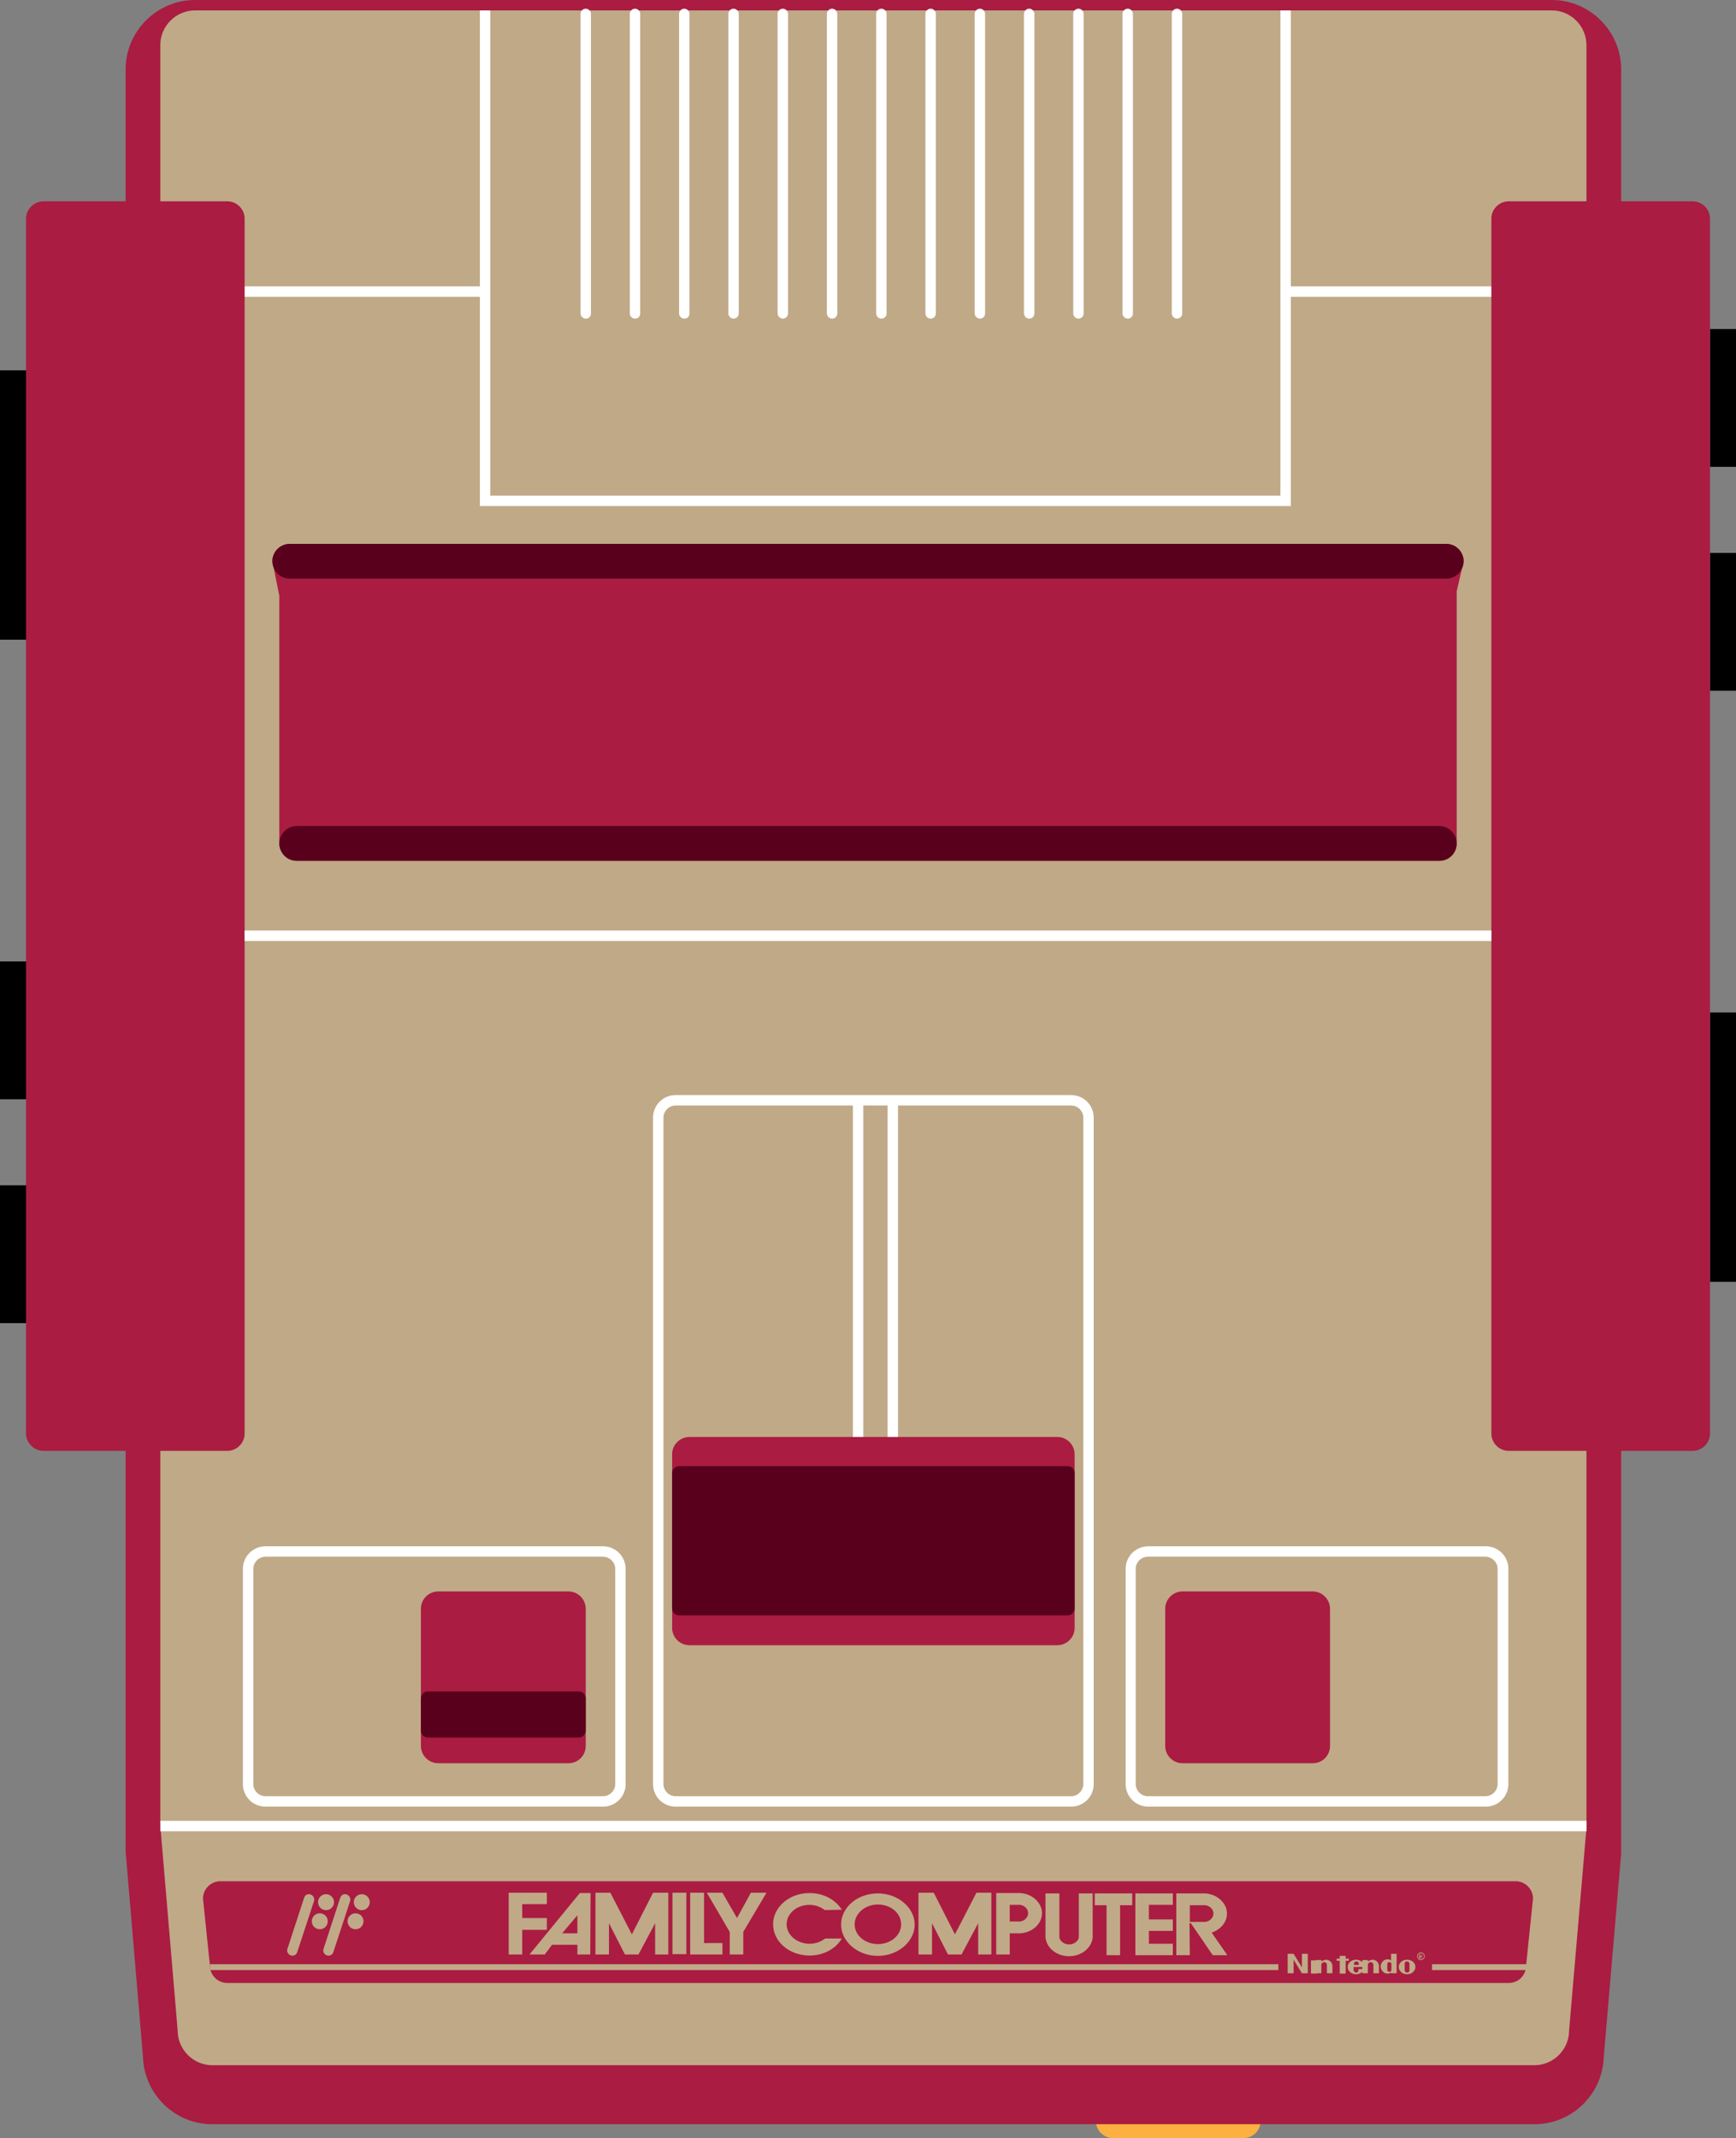 <svg xmlns="http://www.w3.org/2000/svg" viewBox="0 0 400 492.504">
  <rect x="0" y="0" width="400" height="492.504" fill="#808080" stroke="none"/>
  <path fill="#fbb040" d="M286.468 492.505h-29.982c-2.239 0-3.998-1.839-3.998-3.998v-31.581c0-2.239 1.839-3.998 3.998-3.998h29.982c2.239 0 3.998 1.839 3.998 3.998v31.581c0 2.239-1.759 3.998-3.998 3.998z"/>
  <path fill="#aa1c41" d="M48.931 489.306c-8.715 0-15.751-6.956-15.99-15.591l-3.998-47.252V15.99C28.943 7.196 36.138 0 44.933 0h312.612c8.795 0 15.99 7.196 15.99 15.99v411.033l-3.998 46.692c-.24 8.635-7.276 15.591-15.99 15.591H48.931z"/>
  <path fill="#c0a987" d="M353.548 475.715H48.931c-4.397 0-7.995-3.598-7.995-7.995l-3.998-47.172V10.394c0-4.397 3.598-7.995 7.995-7.995h312.612c4.397 0 7.995 3.598 7.995 7.995v410.714l-3.998 46.612c0 4.397-3.598 7.995-7.995 7.995z"/>
  <path fill="#fff" d="M36.938 419.428H365.541v2.399H36.938zm209.874-3.278H155.667c-2.878 0-5.197-2.319-5.197-5.197V257.446c0-2.878 2.319-5.197 5.197-5.197h91.145c2.878 0 5.197 2.319 5.197 5.197v153.508c0 2.878-2.319 5.197-5.197 5.197zm-91.145-161.503c-1.519 0-2.798 1.279-2.798 2.798v153.508c0 1.519 1.279 2.798 2.798 2.798h91.145c1.519 0 2.798-1.279 2.798-2.798V257.446c0-1.519-1.279-2.798-2.798-2.798H155.667z"/>
  <path fill="#fff" d="M204.517 253.448h2.399v94.343h-2.399zm-7.995 0h2.399v94.343h-2.399zM134.959 73.396c-.64 0-1.199-.56-1.199-1.199V3.198c0-.64.56-1.199 1.199-1.199.64 0 1.199.56 1.199 1.199v68.999c0 .72-.48 1.199-1.199 1.199zm11.353 0c-.64 0-1.199-.56-1.199-1.199V3.198c0-.64.56-1.199 1.199-1.199.64 0 1.199.56 1.199 1.199v68.999c0 .72-.48 1.199-1.199 1.199zm11.353 0c-.64 0-1.199-.56-1.199-1.199V3.198c0-.64.56-1.199 1.199-1.199.64 0 1.199.56 1.199 1.199v68.999c0 .72-.48 1.199-1.199 1.199zm11.353 0c-.64 0-1.199-.56-1.199-1.199V3.198c0-.64.56-1.199 1.199-1.199.64 0 1.199.56 1.199 1.199v68.999c0 .72-.56 1.199-1.199 1.199zm11.353 0c-.64 0-1.199-.56-1.199-1.199V3.198c0-.64.56-1.199 1.199-1.199.64 0 1.199.56 1.199 1.199v68.999c0 .72-.56 1.199-1.199 1.199zm11.353 0c-.64 0-1.199-.56-1.199-1.199V3.198c0-.64.56-1.199 1.199-1.199.64 0 1.199.56 1.199 1.199v68.999c0 .72-.56 1.199-1.199 1.199zm11.353 0c-.64 0-1.199-.56-1.199-1.199V3.198c0-.64.56-1.199 1.199-1.199.64 0 1.199.56 1.199 1.199v68.999c0 .72-.56 1.199-1.199 1.199zm11.353 0c-.64 0-1.199-.56-1.199-1.199V3.198c0-.64.56-1.199 1.199-1.199.64 0 1.199.56 1.199 1.199v68.999c0 .72-.56 1.199-1.199 1.199zm11.353 0c-.64 0-1.199-.56-1.199-1.199V3.198c0-.64.56-1.199 1.199-1.199.64 0 1.199.56 1.199 1.199v68.999c0 .72-.56 1.199-1.199 1.199zm11.353 0c-.64 0-1.199-.56-1.199-1.199V3.198c0-.64.56-1.199 1.199-1.199.64 0 1.199.56 1.199 1.199v68.999c0 .72-.56 1.199-1.199 1.199zm11.353 0c-.64 0-1.199-.56-1.199-1.199V3.198c0-.64.56-1.199 1.199-1.199.64 0 1.199.56 1.199 1.199v68.999c0 .72-.56 1.199-1.199 1.199zm11.353 0c-.64 0-1.199-.56-1.199-1.199V3.198c0-.64.56-1.199 1.199-1.199.64 0 1.199.56 1.199 1.199v68.999c0 .72-.56 1.199-1.199 1.199zm11.353 0c-.64 0-1.199-.56-1.199-1.199V3.198c0-.64.56-1.199 1.199-1.199.64 0 1.199.56 1.199 1.199v68.999c0 .72-.56 1.199-1.199 1.199zM33.42 65.96h78.353v2.399H33.42zm263.042 0h78.353v2.399h-78.353z"/>
  <path fill="#aa1c41" d="M243.614 378.973h-84.749c-2.239 0-3.998-1.839-3.998-3.998V334.999c0-2.239 1.839-3.998 3.998-3.998h84.749c2.239 0 3.998 1.839 3.998 3.998v39.976c0 2.239-1.839 3.998-3.998 3.998z"/>
  <path d="M394.004 233.22H400v62.043h-5.996zm0-105.856H400v31.741h-5.996zm0-51.569H400v31.741h-5.996zM0 85.309h6.156v62.043H0zm0 136.158h6.156v31.741H0zm0 51.569h6.156v31.741H0z"/>
  <path fill="#aa1c41" d="M302.459 406.156h-29.982c-2.239 0-3.998-1.839-3.998-3.998v-31.581c0-2.239 1.839-3.998 3.998-3.998h29.982c2.239 0 3.998 1.839 3.998 3.998v31.581c0 2.239-1.759 3.998-3.998 3.998zm-171.497 0h-29.982c-2.239 0-3.998-1.839-3.998-3.998v-31.581c0-2.239 1.839-3.998 3.998-3.998h29.982c2.239 0 3.998 1.839 3.998 3.998v31.581c0 2.239-1.759 3.998-3.998 3.998zm216.67 50.61H52.369c-2.239 0-3.998-1.839-3.998-3.998l-1.599-15.431c0-2.239 1.839-3.998 3.998-3.998H349.23c2.239 0 3.998 1.839 3.998 3.998l-1.599 15.431c0 2.239-1.759 3.998-3.998 3.998zm-15.99-258.485H68.359c-2.239 0-3.998-1.839-3.998-3.998v-57.006l-1.599-7.995c0-2.239 1.839-3.998 3.998-3.998H333.24c2.239 0 3.998 1.839 3.998 3.998l-1.599 6.956v58.045c0 2.239-1.759 3.998-3.998 3.998z"/>
  <path fill="#fff" d="M297.422 116.57H110.574V2.399h2.399V114.171h182.051V2.399h2.399"/>
  <path fill="#aa1c41" d="M9.994 46.372H52.369c2.239 0 3.998 1.839 3.998 3.998v279.832c0 2.239-1.839 3.998-3.998 3.998H9.994c-2.159 0-3.998-1.839-3.998-3.998V50.37c0-2.159 1.839-3.998 3.998-3.998zM347.631 334.199H390.006c2.239 0 3.998-1.839 3.998-3.998V50.37c0-2.239-1.839-3.998-3.998-3.998h-42.375c-2.239 0-3.998 1.839-3.998 3.998v279.832c0 2.239 1.839 3.998 3.998 3.998z"/>
  <path fill="#fff" d="M138.957 416.15H61.163c-2.878 0-5.197-2.319-5.197-5.197v-49.57c0-2.878 2.319-5.197 5.197-5.197h77.793c2.878 0 5.197 2.319 5.197 5.197v49.57c0 2.878-2.319 5.197-5.197 5.197zm-77.793-57.565c-1.519 0-2.798 1.279-2.798 2.798v49.57c0 1.519 1.279 2.798 2.798 2.798h77.793c1.519 0 2.798-1.279 2.798-2.798v-49.57c0-1.519-1.279-2.798-2.798-2.798H61.163zm281.191 57.565h-77.793c-2.878 0-5.197-2.319-5.197-5.197v-49.57c0-2.878 2.319-5.197 5.197-5.197h77.793c2.878 0 5.197 2.319 5.197 5.197v49.57c0 2.878-2.319 5.197-5.197 5.197zm-77.873-57.565c-1.519 0-2.798 1.279-2.798 2.798v49.57c0 1.519 1.279 2.798 2.798 2.798h77.793c1.519 0 2.798-1.279 2.798-2.798v-49.57c0-1.519-1.279-2.798-2.798-2.798h-77.793zM56.366 214.351h287.268v2.399H56.366z"/>
  <path fill="#59001d" d="M133.36 389.606H98.581c-.879 0-1.599.72-1.599 1.599v7.436c0 .879.72 1.599 1.599 1.599h34.779c.879 0 1.599-.72 1.599-1.599v-7.436c0-.879-.72-1.599-1.599-1.599zm112.652-17.509h-89.546c-.879 0-1.599-.72-1.599-1.599v-31.181c0-.879.72-1.599 1.599-1.599h89.546c.879 0 1.599.72 1.599 1.599v31.181c0 .879-.72 1.599-1.599 1.599zm85.629-173.816H68.359c-2.239 0-3.998-1.839-3.998-3.998 0-2.239 1.839-3.998 3.998-3.998H331.641c2.239 0 3.998 1.839 3.998 3.998 0 2.239-1.759 3.998-3.998 3.998zm1.599-65.001H66.76c-2.239 0-3.998-1.839-3.998-3.998 0-2.239 1.839-3.998 3.998-3.998H333.24c2.239 0 3.998 1.839 3.998 3.998 0 2.159-1.759 3.998-3.998 3.998z"/>
  <g fill="#c0a987">
    <path d="M117.21 435.978h8.795v2.638h-5.677v3.198h5.677v2.718h-5.677v5.677h-3.118m18.789 0h-2.958v-2.239h-5.836l-1.679 2.239h-3.518l11.593-14.152h2.479l-.08 14.152zm-2.958-4.877v-4.158l-3.518 4.158h3.518zm4.158-9.354h3.438l4.957 9.594 4.877-9.594h3.518v14.231h-3.038v-7.196l-3.838 7.196h-3.118l-3.678-7.196v7.196h-3.118m74.435-14.231h3.518l4.877 9.594 4.957-9.594h3.438V450.21H225.385v-7.196l-3.838 7.196h-3.118l-3.678-7.196v7.196H211.633m-56.686-14.231h3.198v14.152h-3.198zm4.078 0h3.198v11.593h4.237v2.638h-7.436m3.838-14.231h3.598l3.358 5.836 3.198-5.836h3.598l-5.357 9.035v5.197h-3.118v-5.197m25.825-5.117c-1.439-2.319-4.237-3.838-7.436-3.838-4.637 0-8.395 3.198-8.395 7.196 0 3.998 3.758 7.196 8.395 7.196 3.278 0 6.076-1.599 7.436-3.918h-3.838c-.959.72-2.159 1.199-3.598 1.199-2.878 0-5.277-1.999-5.277-4.477 0-2.479 2.319-4.477 5.277-4.477 1.359 0 2.558.48 3.518 1.199l3.918-.08z"/>
    <path d="M202.279 450.53c-4.637 0-8.475-3.278-8.475-7.196 0-3.998 3.758-7.196 8.475-7.196 4.637 0 8.475 3.278 8.475 7.196 0 3.918-3.838 7.196-8.475 7.196zm5.357-7.276c0-2.558-2.399-4.557-5.357-4.557s-5.357 2.079-5.357 4.557c0 2.558 2.399 4.557 5.357 4.557s5.357-1.999 5.357-4.557zm27.424-7.196c2.798.16 5.037 2.239 5.037 4.637 0 2.479-2.239 4.477-5.037 4.637h-2.399v4.877h-3.118v-14.152h5.517zm-2.399 2.718v3.838h2.399c1.039-.16 1.839-.959 1.839-1.919s-.8-1.759-1.839-1.919h-2.399zm41.495 11.593h-3.118V436.138h6.636c2.798.16 5.037 2.239 5.037 4.637 0 1.999-1.439 3.678-3.518 4.397l3.598 5.197h-3.358l-5.037-7.356h-.32l.08 7.356zm3.598-7.675c1.039-.16 1.839-.959 1.839-1.919 0-.959-.8-1.759-1.839-1.919h-3.598v3.838h3.598zm-33.66 1.519v2.079c.16.879 1.119 1.599 2.239 1.599s2.079-.72 2.239-1.599V436.138h3.198v10.154c-.24 2.399-2.558 4.317-5.437 4.317-2.878 0-5.197-1.919-5.437-4.317V436.138h3.198v8.075zm10.873 6.156h3.118v-11.513h2.798v-2.718h-8.635v2.718h2.718m15.271 11.513h-8.635V436.138h8.635v2.638h-5.517v3.358h5.517v2.638h-5.517v2.958h5.517m-221.707 6.076c-.08-.32-.16-.64-.16-.959v-.4H294.543v1.359H48.531zm303.178 0v-1.359h-21.747v1.359h21.747z"/>
  </g>
  <g fill="#c0a987">
    <path d="M296.702 450.05h1.359l1.919 3.118v-3.118h1.359v4.477h-1.359l-1.919-3.118v3.118h-1.359v-4.477zm11.993.48h1.359v.64h.72v.48h-.72v2.958h-1.359v-2.958h-.72v-.48h.72v-.64zm-6.636 1.039h1.359l-e-8 3.038h-1.359v-3.038zm0-1.519h1.359l-e-8.959h-1.359v-.959zm23.106 1.359c-1.039 0-1.919.72-1.919 1.679 0 .959.879 1.679 1.919 1.679 1.039 0 1.919-.72 1.919-1.679 0-.959-.8-1.679-1.919-1.679m.56 1.679v.64c0 .48-.24.64-.56.64-.24 0-.56-.16-.56-.64v-1.279c0-.48.24-.64.56-.64.24 0 .56.16.56.64v.64zm-4.158 0v-.56c0-.48-.32-.56-.48-.56-.24 0-.48.08-.48.56v1.119c0 .48.32.56.48.56.24 0 .48-.08.48-.56v-.56zm-.08-3.038h1.279v4.477h-1.279v-.16c-.48.32-1.039.32-1.519.08-.08-.08-.879-.48-.879-1.519 0-.8.72-1.679 1.679-1.599.32 0 .56.16.72.24v-1.519zm-15.031 1.359c.48 0 1.519.32 1.519 1.519v1.599h-1.279v-1.999c0-.24-.24-.56-.64-.56-.32 0-.64.32-.64.56v1.999h-1.279v-3.038h1.279v.32c.24-.16.64-.32 1.039-.4m10.714 0c.48 0 1.519.32 1.519 1.519v1.599h-1.279v-1.999c0-.24-.24-.56-.64-.56-.32 0-.64.32-.64.56v1.999h-1.279v-3.038h1.279v.32c.24-.16.64-.32 1.039-.4"/>
    <path d="M313.012 453.568v.16c0 .56-.32.64-.56.64-.16 0-.56-.16-.56-.64v-.64h2.479c0-.959-.879-1.679-1.919-1.679-1.039 0-1.919.72-1.919 1.679 0 .959.879 1.679 1.919 1.679.879 0 1.679-.56 1.839-1.199h-1.279zm-1.039-.959c0-.24 0-.4.08-.56.08-.16.32-.24.48-.24s.4.08.48.24c.08.16.08.32.08.56h-1.119zm15.431-2.079c.16 0 .24 0 .24-.16s-.08-.16-.24-.16h-.24v.32h.24zm-.24.64h-.16v-1.039h.4c.24 0 .32.08.32.32 0 .16-.08.24-.24.32l.32.48h-.16l-.24-.48h-.16v.4h-.08z"/>
    <path d="M327.404 451.329c.4 0 .72-.32.72-.72 0-.4-.32-.72-.72-.72-.4 0-.72.32-.72.72 0 .48.32.72.72.72m-.879-.72c0-.48.4-.879.879-.879s.879.4.879.879c0 .48-.4.879-.879.879-.48 0-.879-.32-.879-.879"/>
  </g>
  <g fill="#c0a987" transform="scale(0.8,0.8)">
    <circle cx="93.9" cy="547.7" r="2.3"/>
    <path d="M90.5 547.2v-.3c0-.8-.7-1.5-1.5-1.5-.7 0-1.2.4-1.4 1l-4.8 14.7c-.1.2-.1.3-.1.5 0 .8.7 1.5 1.5 1.5.7 0 1.2-.4 1.4-1l4.9-14.9z"/>
    <circle cx="92.1" cy="553.2" r="2.3"/>
    <circle cx="104.2" cy="547.7" r="2.3"/>
    <path d="M100.9 547.2v-.3c0-.8-.7-1.5-1.5-1.5-.7 0-1.2.4-1.4 1l-4.8 14.7c-.1.2-.1.3-.1.5 0 .8.7 1.5 1.5 1.5.7 0 1.2-.4 1.4-1l4.9-14.9z"/>
    <circle cx="102.4" cy="553.2" r="2.3"/>
  </g>
</svg>
